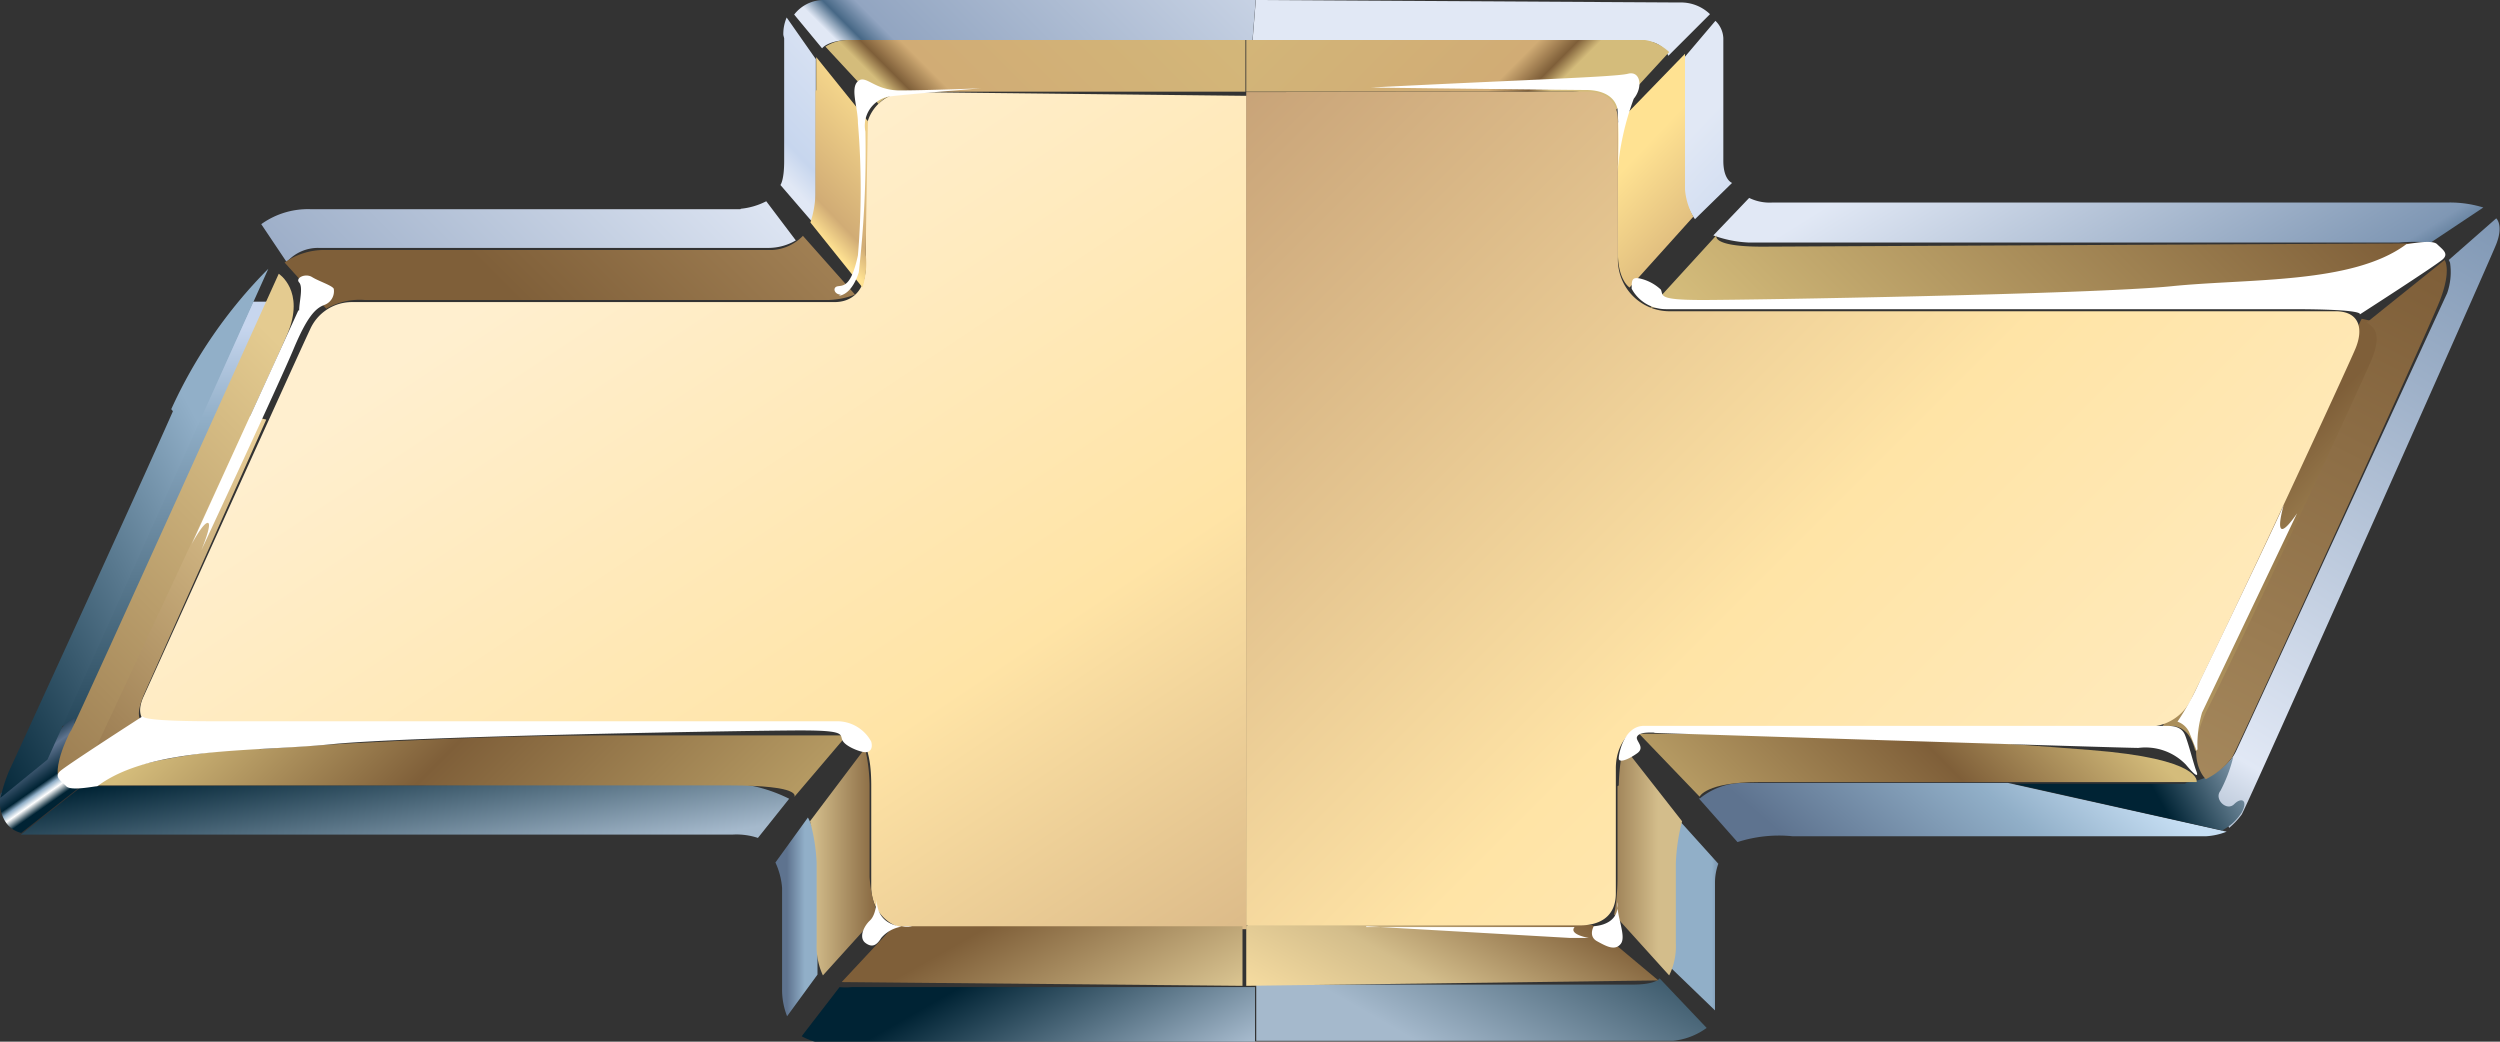 <svg id="katman_1" data-name="katman 1" xmlns="http://www.w3.org/2000/svg" xmlns:xlink="http://www.w3.org/1999/xlink" viewBox="0 0 60 25"><rect x="0" y="0" width="60" height="25" fill="#333333" stroke="none"/><defs><style>.cls-1{fill:url(#Adsız_degrade);}.cls-2{fill:url(#Adsız_degrade_2);}.cls-3{fill:url(#Adsız_degrade_3);}.cls-4{fill:url(#Adsız_degrade_4);}.cls-5{fill:url(#Adsız_degrade_5);}.cls-6{fill:url(#Adsız_degrade_6);}.cls-7{fill:url(#Adsız_degrade_7);}.cls-8{fill:url(#Adsız_degrade_8);}.cls-9{fill:url(#Adsız_degrade_9);}.cls-10{fill:url(#Adsız_degrade_10);}.cls-11{fill:url(#Adsız_degrade_11);}.cls-12{fill:url(#Adsız_degrade_12);}.cls-13{fill:url(#Adsız_degrade_13);}.cls-14{fill:url(#Adsız_degrade_14);}.cls-15{fill:url(#Adsız_degrade_15);}.cls-16{fill:url(#Adsız_degrade_16);}.cls-17{fill:url(#Adsız_degrade_17);}.cls-18{fill:url(#Adsız_degrade_18);}.cls-19{fill:url(#Adsız_degrade_19);}.cls-20{fill:url(#Adsız_degrade_20);}.cls-21{fill:url(#Adsız_degrade_21);}.cls-22{fill:url(#Adsız_degrade_22);}.cls-23{fill:url(#Adsız_degrade_23);}.cls-24{fill:url(#Adsız_degrade_24);}.cls-25{fill:url(#Adsız_degrade_25);}.cls-26{fill:url(#Adsız_degrade_26);}.cls-27{fill:url(#Adsız_degrade_27);}.cls-28{fill:url(#Adsız_degrade_28);}.cls-29{fill:url(#Adsız_degrade_29);}.cls-30{fill:url(#Adsız_degrade_30);}.cls-31{fill:url(#Adsız_degrade_31);}.cls-32{fill:url(#Adsız_degrade_32);}.cls-33{fill:url(#Adsız_degrade_33);}.cls-34{fill:url(#Adsız_degrade_34);}.cls-35{fill:url(#Adsız_degrade_35);}.cls-36{fill:#fff;}</style><linearGradient id="Adsız_degrade" x1="-2266.28" y1="-1180.09" x2="-2266.21" y2="-1180.09" gradientTransform="matrix(-90.98, 177.8, -191.31, -0.51, -431503.66, 402515.24)" gradientUnits="userSpaceOnUse"><stop offset="0" stop-color="#c7d6ee"/><stop offset="0.18" stop-color="#91afc8"/><stop offset="1" stop-color="#002334"/></linearGradient><linearGradient id="Adsız_degrade_2" x1="398.77" y1="194.58" x2="398.84" y2="194.58" gradientTransform="matrix(111.37, -109.39, 109.39, 107.44, -86533, 43814.08)" gradientUnits="userSpaceOnUse"><stop offset="0" stop-color="#e1e8f5"/><stop offset="0.9" stop-color="#92a5c1"/><stop offset="0.95" stop-color="#476886"/><stop offset="1" stop-color="#e1e8f5"/></linearGradient><linearGradient id="Adsız_degrade_3" x1="-2266.73" y1="-1160.61" x2="-2266.66" y2="-1160.61" gradientTransform="matrix(113.94, -111.9, 111.9, 109.91, 388604.69, -125916.08)" gradientUnits="userSpaceOnUse"><stop offset="0" stop-color="#e1e8f5"/><stop offset="0.04" stop-color="#476886"/><stop offset="0.09" stop-color="#92a5c1"/><stop offset="1" stop-color="#e1e8f5"/></linearGradient><linearGradient id="Adsız_degrade_4" x1="-2257.99" y1="-1139.89" x2="-2257.91" y2="-1139.89" gradientTransform="matrix(37.1, -33.98, 33.98, 35.79, 122961.89, -35760.43)" gradientUnits="userSpaceOnUse"><stop offset="0" stop-color="#e1e8f5"/><stop offset="0.16" stop-color="#c7d6ee"/><stop offset="1" stop-color="#e1e8f5"/></linearGradient><linearGradient id="Adsız_degrade_5" x1="-2293.47" y1="-1174.95" x2="-2293.4" y2="-1174.95" gradientTransform="matrix(-39.28, -35.98, -35.98, 37.89, -131879.93, -37830.26)" xlink:href="#Adsız_degrade_4"/><linearGradient id="Adsız_degrade_6" x1="-2266.02" y1="-1161.22" x2="-2265.95" y2="-1161.22" gradientTransform="matrix(127.79, -125.51, 125.51, 123.27, 435768.09, -141089.32)" gradientUnits="userSpaceOnUse"><stop offset="0" stop-color="#476886"/><stop offset="0.13" stop-color="#92a5c1"/><stop offset="1" stop-color="#e1e8f5"/></linearGradient><linearGradient id="Adsız_degrade_7" x1="-2322.18" y1="-1126.18" x2="-2322.1" y2="-1126.18" gradientTransform="matrix(-14.97, -21.01, 21.01, -14.45, -10660.79, -64877.84)" gradientUnits="userSpaceOnUse"><stop offset="0" stop-color="#002334"/><stop offset="0.11" stop-color="#fff"/><stop offset="0.18" stop-color="#91afc8"/><stop offset="0.24" stop-color="#002334"/><stop offset="0.53" stop-color="#5e738f"/><stop offset="0.76" stop-color="#002334"/><stop offset="1" stop-color="#002334"/></linearGradient><linearGradient id="Adsız_degrade_8" x1="-2278.78" y1="-1179.94" x2="-2278.71" y2="-1179.94" gradientTransform="matrix(-115.32, 57.64, -57.64, -111.24, -330353.98, 268.35)" gradientUnits="userSpaceOnUse"><stop offset="0" stop-color="#91afc8"/><stop offset="1" stop-color="#002334"/></linearGradient><linearGradient id="Adsız_degrade_9" x1="-2284.34" y1="-1140.93" x2="-2284.27" y2="-1140.93" gradientTransform="matrix(-8.84, -49.24, 49.24, -8.53, 36435.11, -122027.33)" gradientUnits="userSpaceOnUse"><stop offset="0" stop-color="#a5b9cc"/><stop offset="1" stop-color="#002334"/></linearGradient><linearGradient id="Adsız_degrade_10" x1="-2171.7" y1="-1138.51" x2="-2171.64" y2="-1138.51" gradientTransform="translate(32360.75 16319.78) scale(14.69 14.17)" gradientUnits="userSpaceOnUse"><stop offset="0" stop-color="#5e738f"/><stop offset="0.49" stop-color="#91afc8"/><stop offset="1" stop-color="#91afc8"/></linearGradient><linearGradient id="Adsız_degrade_11" x1="-2331.86" y1="-1143.88" x2="-2331.8" y2="-1143.88" gradientTransform="matrix(-18.19, 0, 0, 17.55, -41935.84, 20262.2)" gradientUnits="userSpaceOnUse"><stop offset="0" stop-color="#5e738f"/><stop offset="0.32" stop-color="#91afc8"/><stop offset="1" stop-color="#91afc8"/></linearGradient><linearGradient id="Adsız_degrade_12" x1="-2267.18" y1="-1157.07" x2="-2267.11" y2="-1157.07" gradientTransform="matrix(49.75, -84.64, 84.64, 48, 211200.91, -136163.7)" xlink:href="#Adsız_degrade_9"/><linearGradient id="Adsız_degrade_13" x1="-2258.95" y1="-1179.64" x2="-2258.89" y2="-1179.64" gradientTransform="matrix(50.14, 85.3, -85.3, 48.37, 13103.64, 249935.12)" gradientUnits="userSpaceOnUse"><stop offset="0" stop-color="#002334"/><stop offset="0.78" stop-color="#a5b9cc"/><stop offset="1" stop-color="#a5b9cc"/></linearGradient><linearGradient id="Adsız_degrade_14" x1="-2266.79" y1="-1172.19" x2="-2266.72" y2="-1172.19" gradientTransform="matrix(223.91, 380.91, -380.91, 216, 61511.19, 1116803.68)" gradientUnits="userSpaceOnUse"><stop offset="0" stop-color="#ffefcf"/><stop offset="0.46" stop-color="#ffe4a6"/><stop offset="1" stop-color="#bc956e"/></linearGradient><linearGradient id="Adsız_degrade_15" x1="-2265.79" y1="-1157.92" x2="-2265.72" y2="-1157.92" gradientTransform="matrix(62.81, -68.76, 68.76, 60.59, 222417.27, -85450.4)" gradientUnits="userSpaceOnUse"><stop offset="0" stop-color="#5e738f"/><stop offset="0.61" stop-color="#91afc8"/><stop offset="1" stop-color="#c7dff4"/></linearGradient><linearGradient id="Adsız_degrade_16" x1="-2262.93" y1="-1173.16" x2="-2262.87" y2="-1173.16" gradientTransform="matrix(83.38, 141.85, -141.85, 80.44, 22757.87, 415532.34)" gradientUnits="userSpaceOnUse"><stop offset="0" stop-color="#e1e8f5"/><stop offset="0.81" stop-color="#7f97b4"/><stop offset="0.9" stop-color="#476886"/><stop offset="1" stop-color="#002334"/></linearGradient><linearGradient id="Adsız_degrade_17" x1="-2269.54" y1="-1165.93" x2="-2269.46" y2="-1165.93" gradientTransform="matrix(135.89, -231.17, 231.17, 131.08, 578427.33, -371633.16)" gradientUnits="userSpaceOnUse"><stop offset="0" stop-color="#8ca0b5"/><stop offset="0.14" stop-color="#e1e8f5"/><stop offset="0.81" stop-color="#7f97b4"/><stop offset="0.9" stop-color="#476886"/><stop offset="1" stop-color="#002334"/></linearGradient><linearGradient id="Adsız_degrade_18" x1="-2258.78" y1="-1153.04" x2="-2258.72" y2="-1153.04" gradientTransform="matrix(48.13, -27.29, 27.29, 46.43, 140672.39, -7922.02)" gradientUnits="userSpaceOnUse"><stop offset="0" stop-color="#002334"/><stop offset="0.81" stop-color="#a5b9cc"/><stop offset="0.89" stop-color="#002334"/><stop offset="1" stop-color="#002334"/></linearGradient><linearGradient id="Adsız_degrade_19" x1="-2262.96" y1="-1173.33" x2="-2262.89" y2="-1173.33" gradientTransform="matrix(157.42, 154.61, -154.62, 151.86, 175261.19, 528238.54)" gradientUnits="userSpaceOnUse"><stop offset="0" stop-color="#d4bc7b"/><stop offset="0.33" stop-color="#7f5f39"/><stop offset="1" stop-color="#d4bc7b"/></linearGradient><linearGradient id="Adsız_degrade_20" x1="-2271.92" y1="-1162.83" x2="-2271.85" y2="-1162.83" gradientTransform="matrix(-112.44, 110.44, 110.44, 108.47, -126543.27, 377223.97)" xlink:href="#Adsız_degrade_19"/><linearGradient id="Adsız_degrade_21" x1="-2270.45" y1="-1165.29" x2="-2270.38" y2="-1165.29" gradientTransform="matrix(-181.75, 178.51, 178.51, 175.32, -204144.18, 609763.95)" xlink:href="#Adsız_degrade_19"/><linearGradient id="Adsız_degrade_22" x1="-2209.6" y1="-1149.7" x2="-2209.53" y2="-1149.7" gradientTransform="translate(52915.18 26513.96) scale(23.74 22.9)" gradientUnits="userSpaceOnUse"><stop offset="0" stop-color="#d3bd8b"/><stop offset="1" stop-color="#7f5f39"/></linearGradient><linearGradient id="Adsız_degrade_23" x1="-2318.31" y1="-1150.03" x2="-2318.24" y2="-1150.03" gradientTransform="matrix(-23.74, 0, 0, 22.9, -54557.54, 26521.5)" xlink:href="#Adsız_degrade_22"/><linearGradient id="Adsız_degrade_24" x1="-2257.44" y1="-1180.91" x2="-2257.37" y2="-1180.91" gradientTransform="matrix(44.12, 75.06, -75.06, 42.57, 11422.94, 219901.03)" gradientUnits="userSpaceOnUse"><stop offset="0" stop-color="#7f5f39"/><stop offset="0.65" stop-color="#d3bd8b"/><stop offset="0.89" stop-color="#ffe4a6"/><stop offset="1" stop-color="#ffe4a6"/></linearGradient><linearGradient id="Adsız_degrade_25" x1="-2271.94" y1="-1183.55" x2="-2271.87" y2="-1183.55" gradientTransform="matrix(-48.2, 82, -82, -46.5, -206083.63, 131451.08)" gradientUnits="userSpaceOnUse"><stop offset="0" stop-color="#7f5f39"/><stop offset="0.46" stop-color="#d3bd8b"/><stop offset="0.89" stop-color="#ffe4a6"/><stop offset="1" stop-color="#ffe4a6"/></linearGradient><linearGradient id="Adsız_degrade_26" x1="-2266.23" y1="-1159.63" x2="-2266.16" y2="-1159.63" gradientTransform="matrix(101.9, -100.08, 100.08, 98.29, 347445.52, -112654.32)" gradientUnits="userSpaceOnUse"><stop offset="0" stop-color="#d4bc7b"/><stop offset="0.04" stop-color="#7f5f39"/><stop offset="0.11" stop-color="#d1ac75"/><stop offset="1" stop-color="#d4bc7b"/></linearGradient><linearGradient id="Adsız_degrade_27" x1="-2278.69" y1="-1172.42" x2="-2278.62" y2="-1172.42" gradientTransform="matrix(-103.68, -101.83, -101.83, 100.01, -355164.17, -114615.02)" xlink:href="#Adsız_degrade_26"/><linearGradient id="Adsız_degrade_28" x1="-2258.43" y1="-1141.1" x2="-2258.36" y2="-1141.1" gradientTransform="matrix(37.89, -34.7, 34.7, 36.55, 125627.03, -36490.45)" gradientUnits="userSpaceOnUse"><stop offset="0" stop-color="#ffe292"/><stop offset="0.16" stop-color="#d1ac75"/><stop offset="1" stop-color="#ffe292"/></linearGradient><linearGradient id="Adsız_degrade_29" x1="-2293.38" y1="-1175.38" x2="-2293.31" y2="-1175.38" gradientTransform="matrix(-39.5, -36.18, -36.18, 38.1, -132632.78, -38021.57)" xlink:href="#Adsız_degrade_28"/><linearGradient id="Adsız_degrade_30" x1="-2265.87" y1="-1160.72" x2="-2265.8" y2="-1160.72" gradientTransform="matrix(118.36, -116.25, 116.25, 114.18, 403572.3, -130701.83)" gradientUnits="userSpaceOnUse"><stop offset="0" stop-color="#7f5f39"/><stop offset="1" stop-color="#bd9b6a"/></linearGradient><linearGradient id="Adsız_degrade_31" x1="-2254.4" y1="-1173.71" x2="-2254.32" y2="-1173.71" gradientTransform="matrix(50.36, 49.46, -49.46, 48.58, 55972.63, 168697.44)" gradientUnits="userSpaceOnUse"><stop offset="0" stop-color="#7f5f39"/><stop offset="1" stop-color="#d4bc7b"/></linearGradient><linearGradient id="Adsız_degrade_32" x1="-2269.79" y1="-1165.39" x2="-2269.71" y2="-1165.39" gradientTransform="matrix(111.12, -210.22, 210.22, 107.19, 497699.32, -352051.93)" gradientUnits="userSpaceOnUse"><stop offset="0" stop-color="#a78a5e"/><stop offset="0.76" stop-color="#7f5f39"/><stop offset="0.92" stop-color="#674c2b"/><stop offset="1" stop-color="#674c2b"/></linearGradient><linearGradient id="Adsız_degrade_33" x1="-2271.87" y1="-1168.97" x2="-2271.8" y2="-1168.97" gradientTransform="matrix(-315.85, -369.7, 369.7, -304.69, -284915.03, -1195895.67)" xlink:href="#Adsız_degrade_14"/><linearGradient id="Adsız_degrade_34" x1="-2264.37" y1="-1159.77" x2="-2264.3" y2="-1159.77" gradientTransform="matrix(109.18, -107.24, 107.24, 105.32, 372037.92, -120501.53)" gradientUnits="userSpaceOnUse"><stop offset="0" stop-color="#7f5f39"/><stop offset="1" stop-color="#e9cf98"/></linearGradient><linearGradient id="Adsız_degrade_35" x1="-2265.82" y1="-1162.26" x2="-2265.75" y2="-1162.26" gradientTransform="matrix(147.03, -144.41, 144.41, 141.84, 501424.61, -162170.8)" gradientUnits="userSpaceOnUse"><stop offset="0" stop-color="#7f5f39"/><stop offset="1" stop-color="#e4cb90"/></linearGradient></defs><path class="cls-1" d="M441,182.55h.47l4.63-10.18h-.47Z" transform="translate(-439.56 -165.13)"/><path class="cls-2" d="M469.7,165.13l-.08,1H479a.57.57,0,0,1,.6.34l1-1a1,1,0,0,0-.73-.28Z" transform="translate(-439.56 -165.13)"/><path class="cls-3" d="M459.31,165.13a.9.9,0,0,0-.69.35l.67.81s.14-.2.68-.2h9.65l.08-1Z" transform="translate(-439.56 -165.13)"/><path class="cls-4" d="M458.38,166.05V169c0,.46-.09.57-.09.57l.75.87a2,2,0,0,0,.1-.48V167c0-.18,0-.45,0-.45l-.7-1a1,1,0,0,0-.08.42" transform="translate(-439.56 -165.13)"/><path class="cls-5" d="M480,166.5s0,.34,0,.52,0,2.67,0,2.85a1.4,1.4,0,0,0,.24.52l.89-.87s-.21-.07-.21-.53v-2.94a.61.61,0,0,0-.19-.42l-.73.86Z" transform="translate(-439.56 -165.13)"/><path class="cls-6" d="M457.33,170.15H447a1.92,1.92,0,0,0-1.17.36l.61.91a1,1,0,0,1,.78-.34H458a1.31,1.31,0,0,0,.66-.18l-.71-.94a1.69,1.69,0,0,1-.61.18" transform="translate(-439.56 -165.13)"/><path class="cls-7" d="M440.68,183.31l-1.1.86a.91.91,0,0,0,.08.63.62.62,0,0,0,.41.32l1.44-1.13s-.81,0-.47-.71a2.3,2.3,0,0,0,.32-.91s-.4.07-.68.94" transform="translate(-439.56 -165.13)"/><path class="cls-8" d="M443.71,175c-.88,2-3.83,8.42-3.94,8.65a4.21,4.21,0,0,0-.2.63l1.13-.92L446,171.58a11.55,11.55,0,0,0-2.33,3.37" transform="translate(-439.56 -165.13)"/><path class="cls-9" d="M441.53,184l-1.47,1.16,17.09,0a1.63,1.63,0,0,1,.6.08l.75-.94a3.64,3.64,0,0,0-1.12-.35Z" transform="translate(-439.56 -165.13)"/><path class="cls-10" d="M458.17,185.83a1.76,1.76,0,0,1,.16.61v2.43a1.75,1.75,0,0,0,.12.65l.73-1v-2.92a1.93,1.93,0,0,0-.23-.85Z" transform="translate(-439.56 -165.13)"/><path class="cls-11" d="M479.57,185.36v2.91l1.15,1.11s0-.3,0-.64V186.3a1.32,1.32,0,0,1,.08-.44l-1-1.11s-.24.14-.24.61" transform="translate(-439.56 -165.13)"/><path class="cls-12" d="M478.71,188.76h-9v1.35h10a1.65,1.65,0,0,0,.81-.31l-1.13-1.19s-.08.15-.64.15" transform="translate(-439.56 -165.13)"/><path class="cls-13" d="M458.8,190a1.52,1.52,0,0,0,.88.18h10v-1.36H460a1.36,1.36,0,0,1-.29,0Z" transform="translate(-439.56 -165.13)"/><path class="cls-14" d="M461.39,167.34a1,1,0,0,0-1.05,1v3.14c0,.64-.34.9-.75.9H448a1.1,1.1,0,0,0-1,.66c-.17.35-3.06,6.75-4,8.82-.2.45,0,.72.49.72h16.17c.69,0,.81.7.81,1.41v2.44a1,1,0,0,0,.87,1h8.14v-20Z" transform="translate(-439.56 -165.13)"/><path class="cls-15" d="M480.33,184.29l.93,1.05a3.24,3.24,0,0,1,1.32-.14h9.93a1.59,1.59,0,0,0,.49-.11l-5.25-1.17h-6.39a1.65,1.65,0,0,0-1,.37" transform="translate(-439.56 -165.13)"/><path class="cls-16" d="M480.68,170.78a2.81,2.81,0,0,0,.83.17h15.63a4.78,4.78,0,0,1,.76,0l1.26-.84a2.74,2.74,0,0,0-.81-.12H482.11a1.12,1.12,0,0,1-.57-.11Z" transform="translate(-439.56 -165.13)"/><path class="cls-17" d="M498.36,171.43a1.52,1.52,0,0,1-.07.74c-.14.3-4.86,10.57-5.07,11a1.34,1.34,0,0,1-.7.64l.54,1.19a1.83,1.83,0,0,0,.3-.32c.11-.16,5.93-13.23,6.11-13.69s0-.62,0-.62l-1.14,1Z" transform="translate(-439.56 -165.13)"/><path class="cls-18" d="M492,183.94l-4.11,0,5,1.12a1.22,1.22,0,0,0,.47-.43c.16-.29,0-.38-.18-.2s-.49-.12-.33-.32a3.54,3.54,0,0,0,.31-.82,1.67,1.67,0,0,1-1.12.62" transform="translate(-439.56 -165.13)"/><path class="cls-19" d="M445.82,183.06c-3.25.24-4.29.92-4.29.92h15.53c1.77,0,1.57.27,1.56.28l1.26-1.48s-3.07,0-5,0H454c-2.09,0-5.37.12-8.21.33m12.8,1.2Z" transform="translate(-439.56 -165.13)"/><path class="cls-20" d="M482.45,182.74c-1.38,0-3.55,0-3.55,0l1.45,1.51s.15-.35,1.42-.35l10.51,0s.16-.56-2.56-.77c-2.14-.17-5.37-.39-6.93-.39h-.34" transform="translate(-439.56 -165.13)"/><path class="cls-21" d="M479.17,172.51s2.17,0,3.56,0,9.75-.38,12.06-.62a5.64,5.64,0,0,0,3-.92l-15.93.08c-1.28,0-1.1-.28-1.1-.28Z" transform="translate(-439.56 -165.13)"/><path class="cls-22" d="M459,184.84a4.41,4.41,0,0,1,.16,1v1.93a1.65,1.65,0,0,0,.15.77l1.32-1.46a3,3,0,0,1-.2-.9V184a4,4,0,0,0-.11-.91Z" transform="translate(-439.56 -165.13)"/><path class="cls-23" d="M478.38,184c0,.5,0,1.84,0,2.23a4.8,4.8,0,0,1-.08.85l1.32,1.46a1.57,1.57,0,0,0,.16-.77v-1.93a4.68,4.68,0,0,1,.15-1l-1.41-1.8a5,5,0,0,0-.11.94" transform="translate(-439.56 -165.13)"/><path class="cls-24" d="M459.76,188.7l9.62.09h0v-1.43l-8.37,0Z" transform="translate(-439.56 -165.13)"/><path class="cls-25" d="M469.47,187.36h0v1.43l9.89-.13-1.59-1.33-8.26,0Z" transform="translate(-439.56 -165.13)"/><path class="cls-26" d="M459.9,166.09a1,1,0,0,0-.53.16l1.28,1.38s.12-.3,1-.3h7.8v-1.24Z" transform="translate(-439.56 -165.13)"/><path class="cls-27" d="M469.47,166.09v1.24h7.79c.9,0,1.08.44,1.08.44l1.28-1.39a1.1,1.1,0,0,0-.58-.29Z" transform="translate(-439.56 -165.13)"/><path class="cls-28" d="M459.13,167.3v2.51a2.41,2.41,0,0,1-.12.66l1.25,1.56a1.94,1.94,0,0,0,.08-.78c0-.65.05-3.21.05-3.21l-1.24-1.54s0,.41,0,.8" transform="translate(-439.56 -165.13)"/><path class="cls-29" d="M478.39,168.07v3.13c0,.66.28.83.28.83l1.53-1.7a1.59,1.59,0,0,1-.2-.65c0-.3,0-2.12,0-2.51s0-.75,0-.75l-1.61,1.66Z" transform="translate(-439.56 -165.13)"/><path class="cls-30" d="M458.1,171.13H447.39a1.67,1.67,0,0,0-1,.3l1,1.11a1.6,1.6,0,0,1,.93-.21h11.13a1.91,1.91,0,0,0,.63-.13l-1.25-1.41a1.11,1.11,0,0,1-.73.34" transform="translate(-439.56 -165.13)"/><path class="cls-31" d="M491.45,182.59s.6-.25.79.54c0,0,.15.25.56-.42s4.31-9.51,4.27-9.64-.83-.29-.83-.29Z" transform="translate(-439.56 -165.13)"/><path class="cls-32" d="M496.36,172.87c.19.12.37.28.11.91s-3.26,7.07-3.9,8.31-.07,1.74-.07,1.74a1.77,1.77,0,0,0,.63-.52c.15-.27,4.73-10.28,5-11s.1-.94.1-.94Z" transform="translate(-439.56 -165.13)"/><path class="cls-33" d="M469.47,167.34v20h8c.46,0,.87-.19.87-.77v-3c0-.58.35-1,.75-1h12.09a1.16,1.16,0,0,0,1-.73c1-2,3.71-7.86,3.91-8.34s.1-.9-.48-.9h-16a1.24,1.24,0,0,1-1.22-1.29v-3.27c0-.45-.24-.71-.76-.71Z" transform="translate(-439.56 -165.13)"/><path class="cls-34" d="M441.4,183.42l1.55-1s-.18-.09.1-.7l2.9-6.52-.59-.14Z" transform="translate(-439.56 -165.13)"/><path class="cls-35" d="M441.26,182.66c-.39.77-.31,1.07-.31,1.07l.93-.69s4.15-8.87,4.58-9.9-.21-1.44-.21-1.44-4.6,10.19-5,11" transform="translate(-439.56 -165.13)"/><path class="cls-36" d="M441.89,184c-.07,0-.63.12-.74,0s-.3-.22-.15-.36,2-1.33,2-1.33-.22.13,1.65.13h15a.93.93,0,0,1,.82.49c.05.19-.05.27-.18.25s-.44-.14-.51-.28.1-.24-1-.24-9.37.14-11.25.33-4.34.05-5.62,1m55.4-13c.06,0,.62-.12.74,0s.29.22.14.36-2,1.33-2,1.33.22-.13-1.65-.13h-15a.93.93,0,0,1-.82-.49c0-.19,0-.28.18-.25a1.09,1.09,0,0,1,.52.27c.07.14-.1.25,1,.25s9.38-.14,11.25-.33,4.34-.05,5.63-1m-50.56,1.58c0-.2.1-.56,0-.67s.15-.23.31-.13.48.2.52.28a.35.35,0,0,1-.23.39c-.21.08-.41.28-.74,1.07s-2.21,4.82-2.21,4.82.27-.64.16-.66-.39.51-.39.51l2.56-5.61Zm13-.38c-.16,0-.21-.18-.07-.2s.32,0,.48-.74a19,19,0,0,0,0-3.18c0-.38-.19-.83,0-1s.39.22,1,.22,1.95-.05,1.95-.05-1.9.15-2.22.2a.71.71,0,0,0-.55.84,25.37,25.37,0,0,1-.16,3.38c-.09.28-.25.53-.48.56m12.8-5c-.25,0,4.82.06,5.14.06s.68.11.75.46a11.44,11.44,0,0,1,0,1.52,6.58,6.58,0,0,1,.39-1.77c.23-.28.16-.68-.14-.6s-2.65.15-6.16.33m6.77,15.48c-.16,0-.34,0-.39.1s.21.25,0,.4-.44.24-.44.12.13-.78.61-.78l12.48,0c.18,0,.41,0,.5.22s.21.71.27.86,0,.15-.25-.15a1.35,1.35,0,0,0-1.14-.4c-.41,0-11.6-.36-11.6-.36m13,.43-.18-.45a.49.49,0,0,0-.28-.25,6.46,6.46,0,0,0,.55-1c.32-.65,1.82-3.78,2-4.2,0,0-.34,1.15.32.2l-2.28,4.78a2.67,2.67,0,0,0-.11.88M460.6,186.7s0,.37-.16.52-.27.42-.11.54.27.06.38-.12a.81.81,0,0,1,.74-.27s-.85.12-.85-.67m11.75.66,4.88.28.46,0s-.49-.08-.34-.26l-5,0Zm5.46,0s-.14.24.08.36.43.24.57.06-.11-.67-.08-1c0,0,.11.52-.57.58" transform="translate(-439.56 -165.13)"/></svg>
